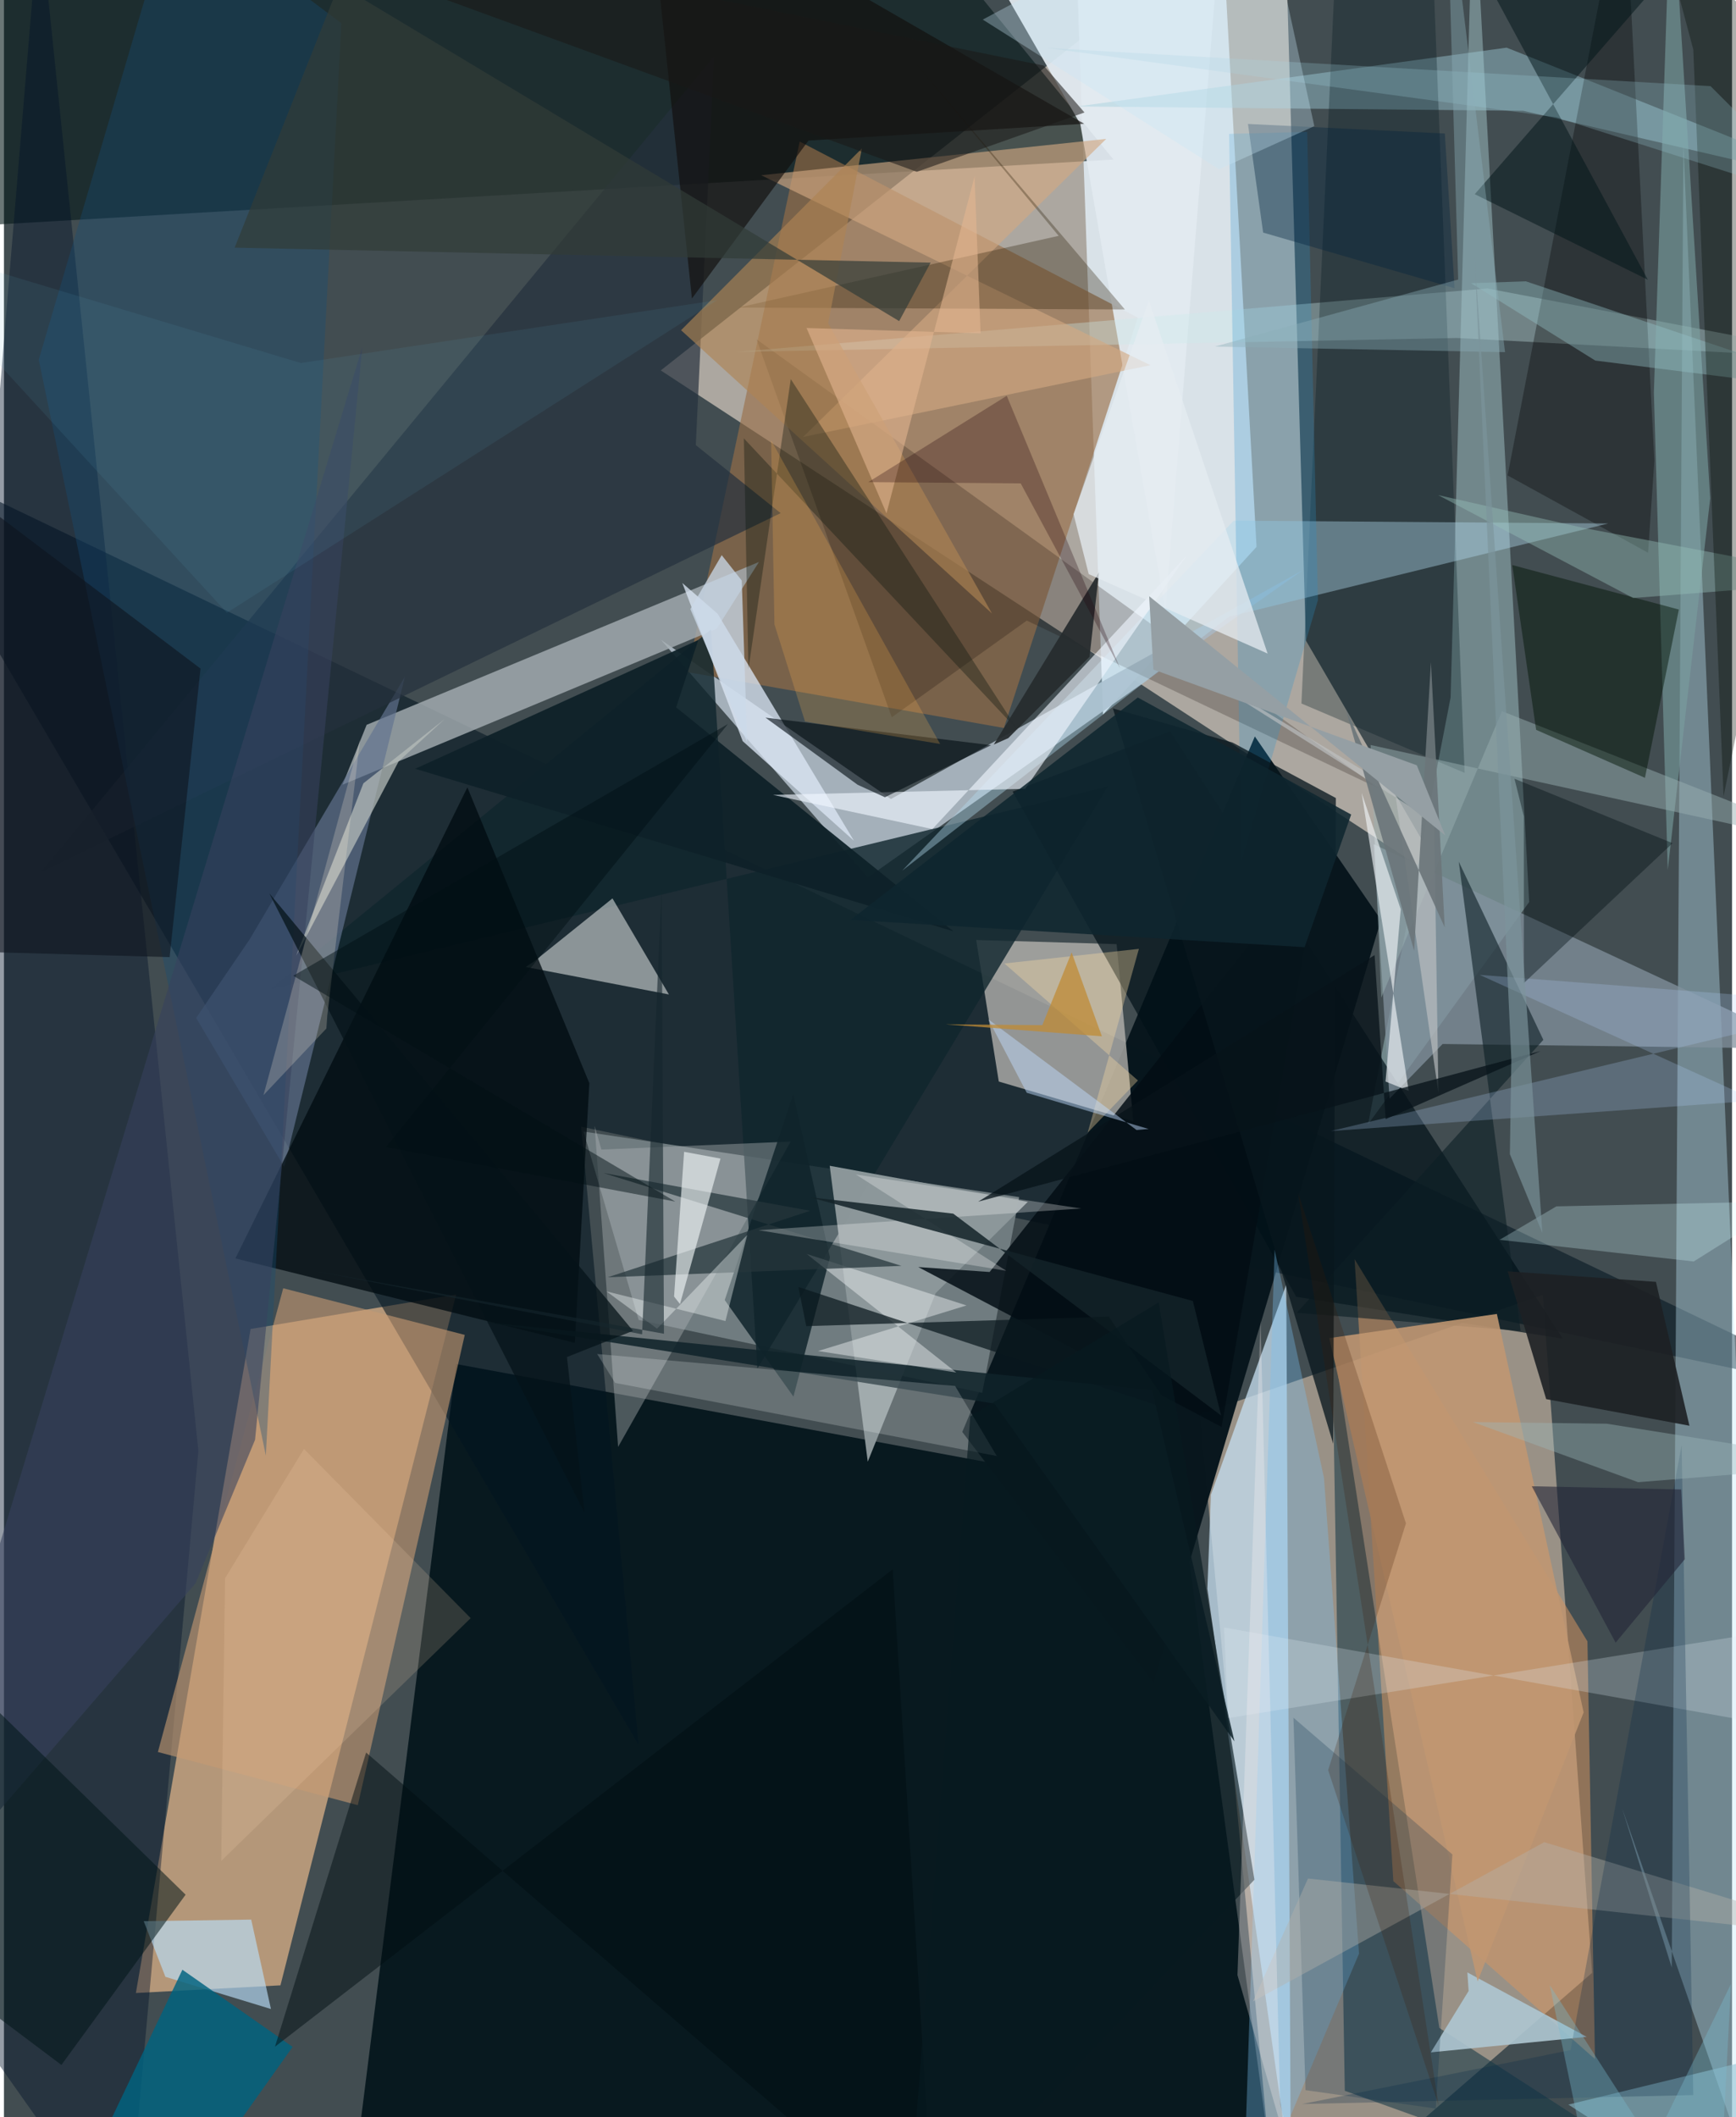 <svg xmlns="http://www.w3.org/2000/svg" width="228" height="278" viewBox="0 0 836 1024"><path fill="#424d51" d="M0 0h836v1024H0z"/><path fill="#e6d9cb" fill-opacity=".643" d="M317.738 179.164l380.983 248.982-68.892-118.363-10.598-368.37z"/><path fill="#f6dbc0" fill-opacity=".482" d="M768.311 954.168L616.382 1086l-37.83-401.95 165.9-57.752z"/><path fill="#001219" fill-opacity=".886" d="M569.303 724.506L218.736 659.73l-47.53 377.238 444.042 25.515z"/><path fill="#e7b78b" fill-opacity=".694" d="M218.74 626.12l-99.417 16.662-55.504 321.167 69.939-3.71z"/><path fill="#021420" fill-opacity=".565" d="M307.003 843.916L-62 213.93l960 460.826L279.216 544.94z"/><path fill="#08161d" fill-opacity=".984" d="M463.604 692.585l141.54-336.392 61.024 88.733L556.156 813.76z"/><path fill="#d9e2e8" fill-opacity=".988" d="M531.707 345.6l74.258-81.104L590.876-8.815l-72.44-22.024z"/><path fill="#aab5c0" fill-opacity=".949" d="M429.084 386.455l-111.252-77.013L417.923 424.38l210.448-148.636z"/><path fill="#051918" fill-opacity=".592" d="M536.746 77.171L470.514-4.174-62-34.997-6.005 108.73z"/><path fill="#c0bdb7" fill-opacity=".725" d="M546.352 542.317l-8.077-85.677-67.943-2.004 10.937 68.464z"/><path fill="#9a6e46" fill-opacity=".627" d="M384.958 68.46l-54.242 256.618L483.745 352.1l64.796-198.472z"/><path fill="#c2ebfa" fill-opacity=".373" d="M856.282 1086L812.476 70.06l-5.654 881.584-23.985-77.01z"/><path fill="#717d81" fill-opacity=".996" d="M473.27 673.678l-166.212-35.265-26.684-91.13 210.751 31.723z"/><path fill="#71878b" d="M737.857 436.299L710.873-62l-11.027 399.353L659.91 543.79z"/><path fill="#a6aeb3" fill-opacity=".804" d="M344.769 304.106l-180.966 75.431 11.658-28.966 189.788-78.764z"/><path fill="#0f252d" fill-opacity=".808" d="M533.99 380.418L364.506 661.87l-22.453-357.417-213.306 174.143z"/><path fill="#c4ddee" fill-opacity=".765" d="M622.56 1051.726l-40.377-283.293 1.697-45.461 36.466-101.735z"/><path fill="#153746" fill-opacity=".565" d="M648.667 1011.247l-6.151-364.87 51.873 334.467L856.844 1086z"/><path fill="#62748f" fill-opacity=".678" d="M118.907 454.26l-25.942 38.073 42.632 72.075 58.413-237.246z"/><path fill="#001229" fill-opacity=".416" d="M59.373 1086l34.686-384.239L17.149-42.28-62 914.25z"/><path fill="#f6faf8" fill-opacity=".506" d="M294.384 434.525l27.302 46.46-69.304-13.3 4.13-2.734z"/><path fill="#000b11" fill-opacity=".761" d="M224.192 380.824L111.964 608.665l164.194 40.827 7.037-125.596z"/><path fill="#001118" fill-opacity=".686" d="M564.164 353.681l-76.197 29.199 137.189 244.323 128.958 20.27z"/><path fill="#d79660" fill-opacity=".522" d="M653.395 609.02l112.649 184.849 3.644 202.003-97.55-86.046z"/><path fill="#82929e" fill-opacity=".749" d="M695.99 504.936l178.766 2.337-212.14-98.934 7.67 123.052z"/><path fill="#e3ebf1" fill-opacity=".918" d="M561.856 295.438L520.705 60.01 450.544-62h140.125z"/><path fill="#dde7f5" fill-opacity=".757" d="M357.375 358.462l-29.212-76.492 17.082 14.877 65.944 109.787z"/><path fill="#0e0500" fill-opacity=".22" d="M494.813 300.16l-65.31 46.763-65.432-182.82L665.25 381.431z"/><path fill="#a2cfda" fill-opacity=".435" d="M735.01 53.583L898 91.46 726.956 23.049 519.288 51.483z"/><path fill="#cbebec" fill-opacity=".345" d="M717.682 139.52L354.1 170.24l348.926-6.764L898 173.942z"/><path fill="#c69b72" fill-opacity=".604" d="M135.099 623.096L74.47 847.38l96.72 25.71 51.736-227.457z"/><path fill="#24303d" fill-opacity=".694" d="M375.745 248.18l-41.047-32.884L343.54 27.17 18.263 421.549z"/><path fill="#8c979a" fill-opacity=".984" d="M495.3 581.294l-44.555 44.147-32.86 81.525-18.41-143.113z"/><path fill="#164d78" fill-opacity=".353" d="M16.825 173.985l109.861 530.007L163.243 11.25l-80.73-60.583z"/><path fill="#000300" fill-opacity=".325" d="M798.413 222.894L783.803-62l-56.37 291.947 67.938 37.389z"/><path fill="#001a1e" fill-opacity=".306" d="M627.682 340.257l17.262-374.652L689.546-62l17.072 435.808z"/><path fill="#b3d9ed" fill-opacity=".404" d="M776.113 253.19l-181.211-1.354-160.35 169.273 157.982-122.818z"/><path fill="#d2a882" fill-opacity=".624" d="M366.333 84.754L533.26 67.17 386.614 211.343 554.66 176.64z"/><path fill="#7a9f9f" fill-opacity=".604" d="M825.43 241.07L806.572-62l-8.387 251.853 6.71 230.906z"/><path fill="#0c1f25" fill-opacity=".6" d="M703.799 416.775l40.916 86.17-119.268 131.998 108.28 8.833z"/><path fill="#b9dff9" fill-opacity=".643" d="M67.608 929.2l10.498 26.915 51.056 15.574-9.551-43.242z"/><path fill="#99b0b3" fill-opacity=".478" d="M661.138 360.329l5.168 122.163 58.375-138.516 172.685 68.152z"/><path fill="#aeb4b6" fill-opacity=".408" d="M380.62 552.129l-83.516 147.7-11.348-155.218 3.27 11.39z"/><path fill="#006380" fill-opacity=".824" d="M139.644 990.005L71.467 1086l-48.101-1.116 62.958-132.187z"/><path fill="#adc6d0" fill-opacity=".91" d="M707.964 953.987l57.716 31.167-75.378 7.497 18.261-29.694z"/><path fill="#0e2129" fill-opacity=".945" d="M335.909 309.536l-136.945 62.29 260.381 78.647L325.19 342.127z"/><path fill="#7ac2f0" fill-opacity=".349" d="M655.545 944.89l-16.96-230.095-23.874-110.4-15.563 474.128z"/><path fill="#261700" fill-opacity=".306" d="M355.165 148.76l155.073-34.691-70.708-85.31 102.74 120.925z"/><path fill="#031608" fill-opacity=".478" d="M793.872 376.202l16.393-81.392-80.584-21.514 11.54 79.696z"/><path fill="#10242b" fill-opacity=".847" d="M399.588 608.197l-17.757-78.974-33.136 99.58 33.236 46.684z"/><path fill="#120f0d" fill-opacity=".651" d="M332.815 144.41l56.406-76.436 133.347-8.103L311.011-62z"/><path fill="#8fc0d1" fill-opacity=".561" d="M814.202 1082.996l33.198-6.661-90.58-58.417L898 983.637z"/><path fill="#f0f6ff" fill-opacity=".62" d="M494.025 381.523l78.1-112.757L449.14 400.995l-77.076-16.518z"/><path fill="#2893ce" fill-opacity=".255" d="M592.674 64.753l5.932 351.88 37.044-126.356-5.196-226.472z"/><path fill="#37425d" fill-opacity=".569" d="M121.471 696.397l-28.777 69.415L-62 944.847 173.4 167.72z"/><path fill="#c09772" fill-opacity=".882" d="M764.2 828.231l-41.966-192.725-81.107 11.694 71.793 311.125z"/><path fill="#10232a" fill-opacity=".867" d="M232.77 639.51l246.411 39.367L595.28 842.248l-39.825-169.863z"/><path fill="#fcfeff" fill-opacity=".2" d="M295.645 668.85l184.646 35.376-20.151-33.869-173.16-15.473z"/><path fill="#030e14" fill-opacity=".847" d="M476.835 615.22L637.06 413.07l-47.994 277.106-146.757-77.346z"/><path fill="#002b46" fill-opacity=".231" d="M700.704 896.922L623.82 830.8l5.838 180.133 62.98 8.897z"/><path fill="#f8fbfc" fill-opacity=".42" d="M388.302 606.483l72.393 57.361-66.85-10.397 71.815-22.048z"/><path fill="#b5bbb9" fill-opacity=".741" d="M141.362 462.248l32.523-83.383 39.222-30.985-22.147 20.325z"/><path fill="#08171d" fill-opacity=".765" d="M644.323 385.97l-1.27 312.351-106.568-355.678 57.877 16.498z"/><path fill="#1d2124" fill-opacity=".902" d="M815.39 689.576l-16.206-69.585-71.746-5.115 18.65 61.829z"/><path fill="#040d14" fill-opacity=".616" d="M368.392 347.096l109.17 13.33-51.388 25.173-13.197-6.037z"/><path fill="#001518" fill-opacity=".533" d="M27.794 998.738L-62 931.279l27.489-134.63L87.877 916.394z"/><path fill="#010d11" fill-opacity=".486" d="M175.205 847.65L450.423 1086l-20.478-326.97L131.1 989.93z"/><path fill="#d5fdff" fill-opacity=".263" d="M817.47 610.124l-93.928-10.47 27.472-16.178 112.869-2.475z"/><path fill="#0e141f" fill-opacity=".6" d="M80.142 462.934L95.09 323.368-40.651 220.794-62 458.966z"/><path fill="#ae8354" fill-opacity=".639" d="M477.99 296.735l-150.421-137.02 87.474-87.936-16.32 84.593z"/><path fill="#25363b" fill-opacity=".729" d="M434.173 612.255l-142.078 5.523 97.924-32.164-100.053-18.273z"/><path fill="#001519" fill-opacity=".506" d="M795.272 135.312l-103.21-191.29L847.346-62 711.529 93.92z"/><path fill="#96c3c9" fill-opacity=".396" d="M769.825 174.39L898 190.526l-161.72-54.457-26.537.908z"/><path fill="#eff4f5" fill-opacity=".639" d="M346.64 560.37l-17.606-3.287-4.85 70.005 2.861 3.648z"/><path fill="#e0ecf3" fill-opacity=".251" d="M590.233 787.157l289.904 51.668-36.068-48.224-251.754 40.338z"/><path fill="#96bfb9" fill-opacity=".412" d="M693.828 239.465l94.368 49.779 108.776-8.512-133.118-25.445z"/><path fill="#0c1710" fill-opacity=".365" d="M357.94 212.026l132.714 141.36-110.019-170.033-20.478 140.227z"/><path fill="#b0d0f6" fill-opacity=".239" d="M898 485.679l-256.085 61.366 205.866-14.747-133.86-60.782z"/><path fill="#000f13" fill-opacity=".392" d="M807.22 407.819l-76.478-31.163 4.543 18.177-.002 80.646z"/><path fill="#eff4f7" fill-opacity=".635" d="M668.367 523.092l11.221 4.533-22.78-144.123 18.92 56.3z"/><path fill="#feffff" fill-opacity=".271" d="M365.023 594.993l156.02-10.481-108.864-16.439 72.715 46.571z"/><path fill="#e4b792" fill-opacity=".565" d="M472.455 161.205l-84.192-2.553 38.685 89.636 42.609-162.955z"/><path fill="#cbd9ea" fill-opacity=".749" d="M347.23 268.508l-15.177 26.089 27.493 64.538-2.612-78.345z"/><path fill="#272c2e" fill-opacity=".937" d="M529.737 276.804l-50.888 83.312 7.03-3.12 39.31-39.316z"/><path fill="#20000a" fill-opacity=".282" d="M418.126 233.193l66.998-41.754 54.815 131.802-48.053-89.425z"/><path fill="#b3b2a9" fill-opacity=".408" d="M898 937.659L745.154 890.99l-140.912 77.042 26.624-59.463z"/><path fill="#000a00" fill-opacity=".325" d="M817.263 23.987l14.634 361.14L898 59.985l-96.593-95.33z"/><path fill="#9dccda" fill-opacity=".251" d="M504.288 23.152l246.764 33.613 131.29 41.874-56.73-56.969z"/><path fill="#f7b24e" fill-opacity=".235" d="M371.133 212.94l81.762 146.9-65.386-10.879-14.773-46.983z"/><path fill="#132228" fill-opacity=".851" d="M459.23 586.993l129.586 97.624-13.67-55.383-185.458-50.194z"/><path fill="#313b37" fill-opacity=".694" d="M448.293 127.03l-336.681-7.25L162.076-7.47l270.998 162.78z"/><path fill="#e5ecf2" fill-opacity=".749" d="M524.78 277.685l-7.34-29.002 36.443-103.336 57.434 170.752z"/><path fill="#042846" fill-opacity=".259" d="M817.255 1013.312l-189.181 4.327 129.809-26.077 53.719-292.536z"/><path fill="#0a181e" fill-opacity=".722" d="M384.31 622.454l3.824 18.951 146.42-4.58 30.202 45.167z"/><path fill="#00213c" fill-opacity=".369" d="M601.82 59.95l95.23 4.624 4.708 74.832-92.599-26.918z"/><path fill="#071920" fill-opacity=".639" d="M467.479 685.073l91.126-55.166 46.343 279.239L436.66 1086z"/><path fill="#bec1c3" fill-opacity=".635" d="M693.955 528.604l-2.088-131.138-143.228-90.485 124.13 74.817z"/><path fill="#9db7bb" fill-opacity=".392" d="M775.398 688.598l-64.787-.81 79.968 29.099L898 708.177z"/><path fill="#051218" fill-opacity=".725" d="M272.356 656.346l8.508 75.29-152.479-299.525 175.94 211.566z"/><path fill="#fff7f7" fill-opacity=".282" d="M596.742 955.294l11.16-316.866 9.51 379.372 16.92 68.2z"/><path fill="#222537" fill-opacity=".588" d="M739.105 718.848l72.316 1.56 1.721 33.746-33.466 40.334z"/><path fill="#faffff" fill-opacity=".373" d="M359.571 597.309l-43.618 45.326-24.478-18.043 57.563 14.347z"/><path fill="#f9ead8" fill-opacity=".235" d="M156.412 491.2l-.428 6.247-30.432 32.232 46.718-172.112z"/><path fill="#15262c" fill-opacity=".592" d="M149.514 614.557l159.198 30.807 9.446-215.946 1.132 215.67z"/><path fill="#f8d6b5" fill-opacity=".169" d="M225.792 782.644L105.098 900.07l1.862-136.722 38.18-62.534z"/><path fill="#0f252f" fill-opacity=".863" d="M651.746 393.97l-103.222-56.606L409.53 444.918l219.679 13.208z"/><path fill="#8bafb7" fill-opacity=".404" d="M703.508 135.205L697.878-62l28.3 232.316-140.444-2.676z"/><path fill="#6b7579" fill-opacity=".906" d="M696.996 448.524l-6.67-128.312-8.127 139.697-33.07-116.92z"/><path fill="#959fa4" d="M683.488 370.14l13.772 33.916-143.24-115.688 2.047 35.453z"/><path fill="#5aa9c9" fill-opacity=".102" d="M345.093 145.167l-237.25 151.21-166.549-181.613 202.323 60.827z"/><path fill="#fedda4" fill-opacity=".349" d="M549.051 458.935l-24.767 88.884 24.32-25.22-64.63-56.608z"/><path fill="#3c1900" fill-opacity=".22" d="M626.078 577.028l52.167 159.784-37.633 119.339 53.46 162.279z"/><path fill="#c8e6f8" fill-opacity=".325" d="M607.134-62L473.528 9.472l114.318 72.42L633.916 61z"/><path fill="#1a1816" fill-opacity=".549" d="M441.624 83.104l81.104-28.708-19.708-22.67-454-92.11z"/><path fill="#020f14" fill-opacity=".475" d="M139.956 471.921l210.297-121.75-165.45 204.621 139.975 26.376z"/><path fill="#07131a" fill-opacity=".765" d="M668.432 541.287l74.904-32.926L471.3 581.206l191.768-119.251z"/><path fill="#c0dafe" fill-opacity=".471" d="M553.755 546.05l-5.84.498-71.694-53.517 18.588 35.52z"/><path fill="#7c949c" fill-opacity=".663" d="M744.232 596.328l-15.713-38.11.716-45.694-17.774-388.422z"/><path fill="#bf8b36" fill-opacity=".749" d="M502.33 495.83l-46.735-.403 75.546 5.8-14.632-40.593z"/><path fill="#7abcd0" fill-opacity=".357" d="M773.942 1086L835.5 959.51 828.889 1086l-81.098-125.913z"/></svg>